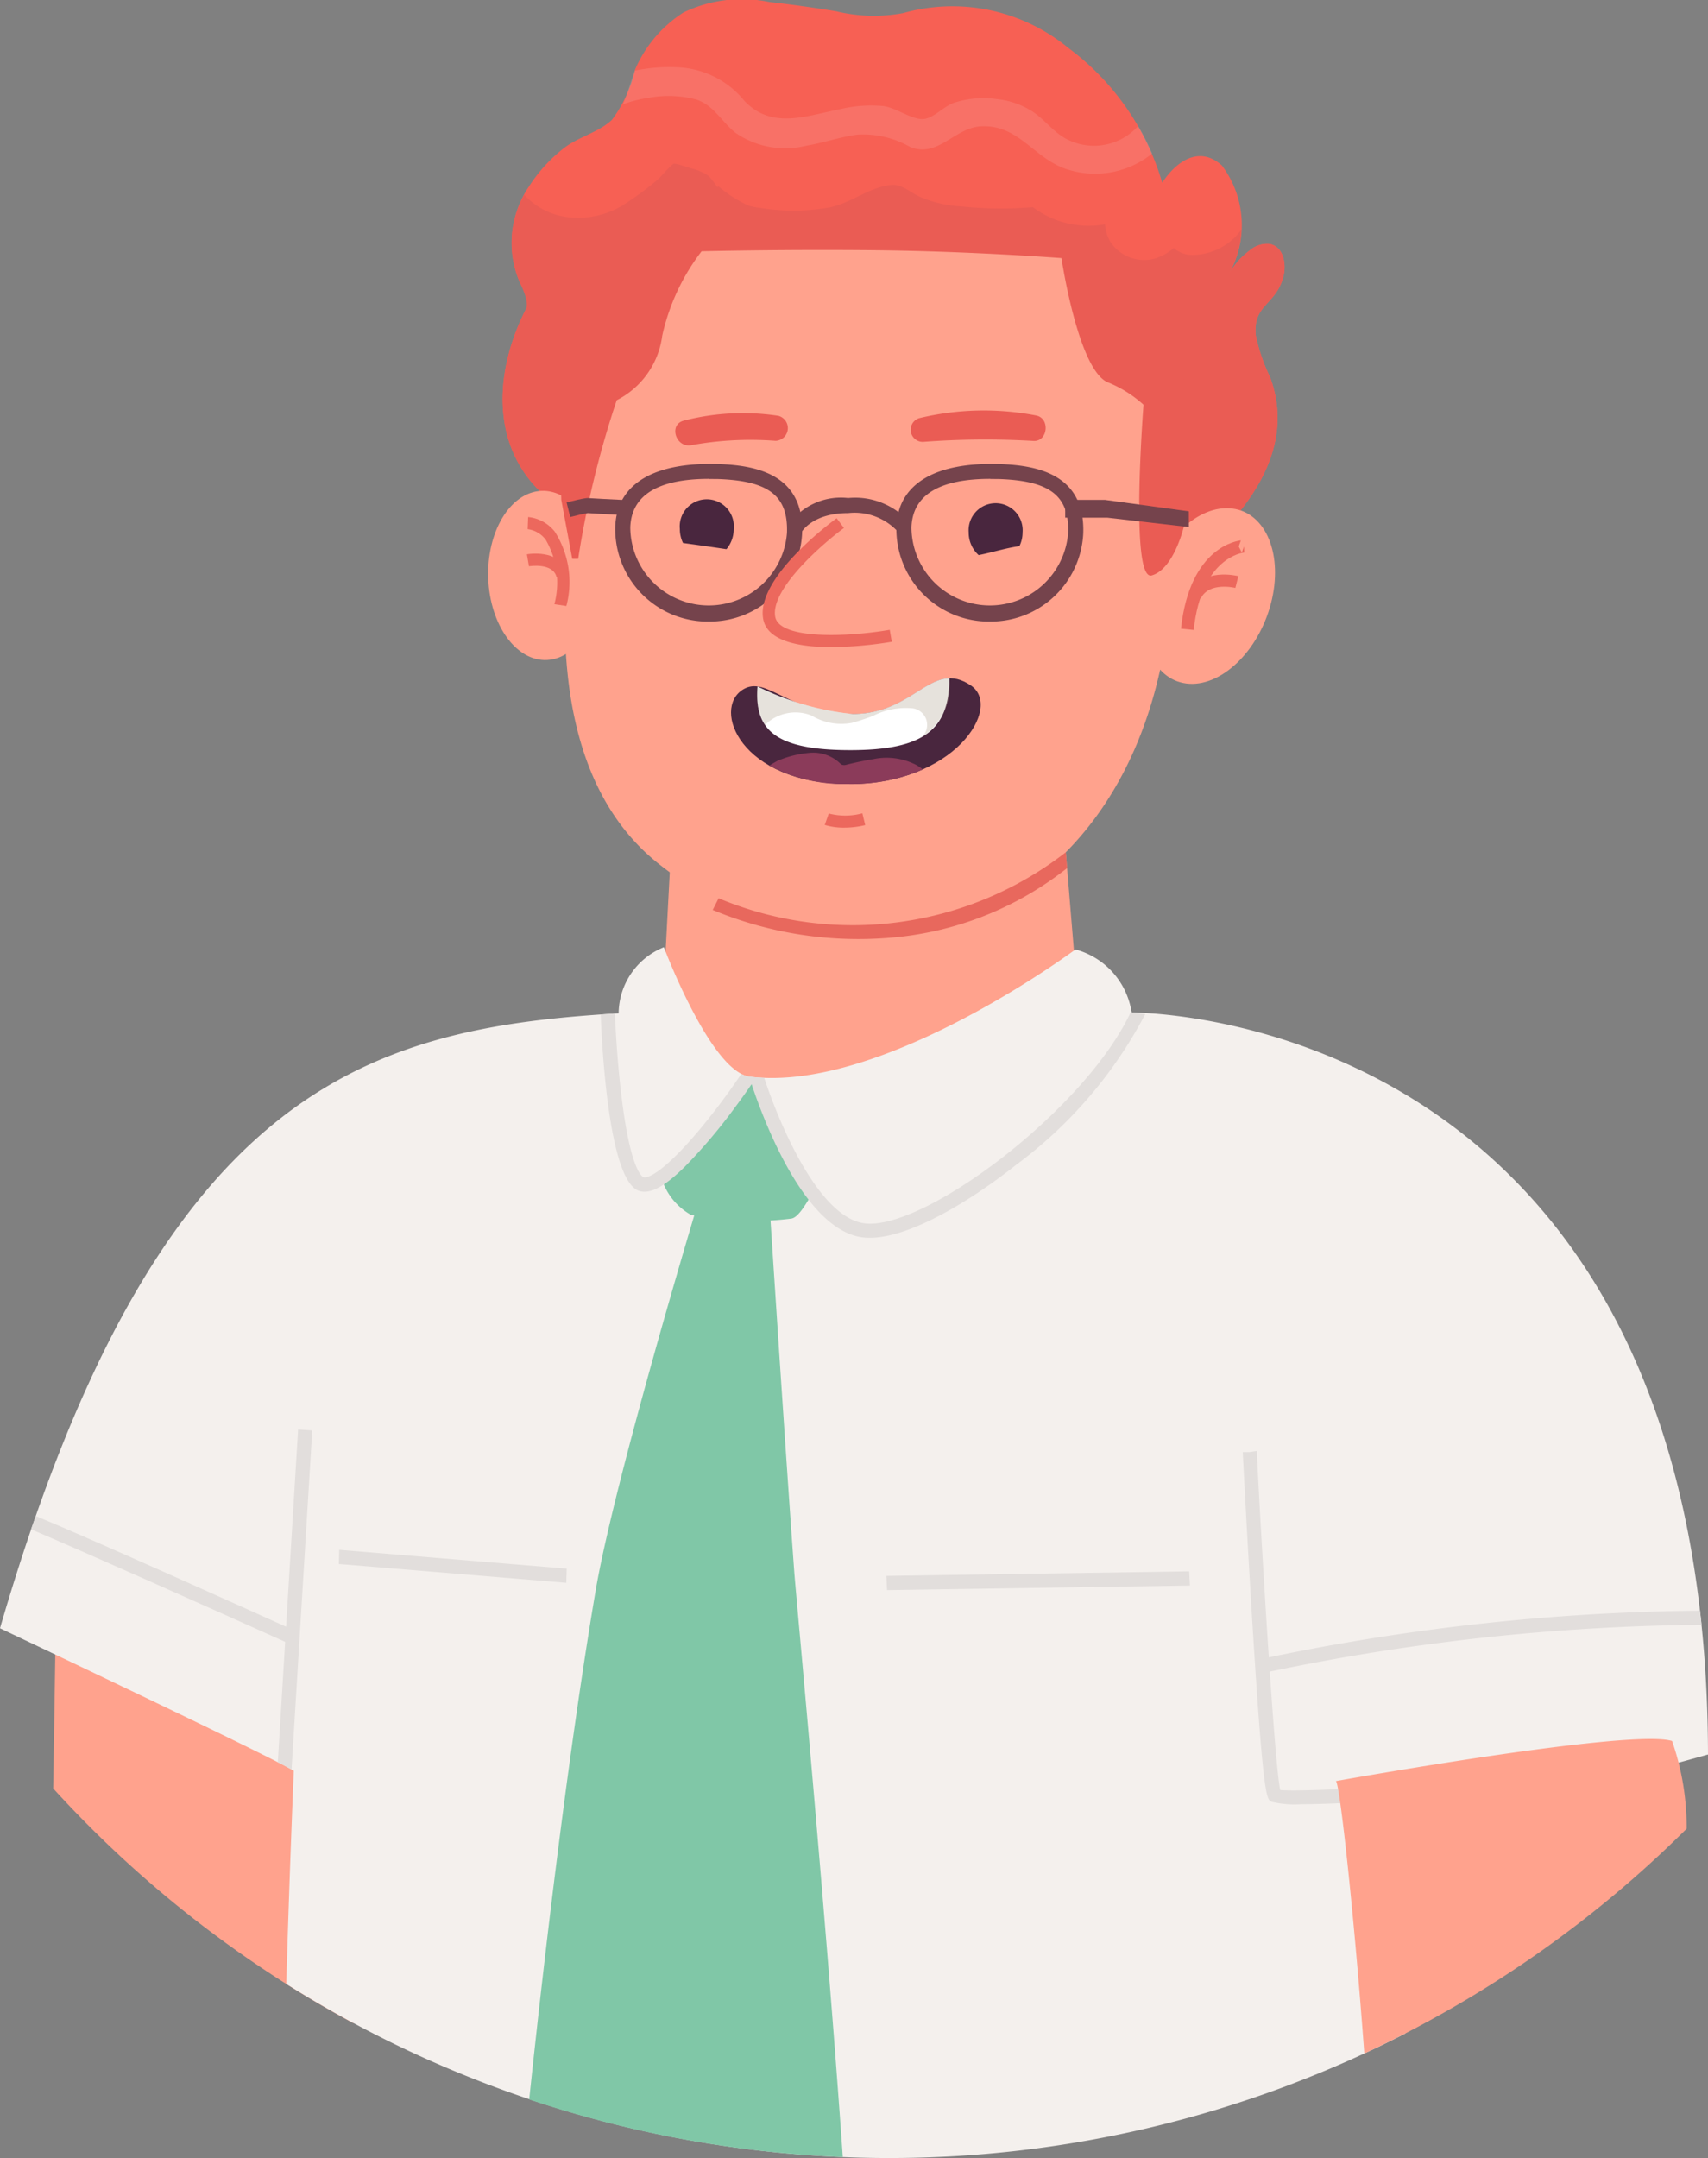 <svg xmlns="http://www.w3.org/2000/svg" width="46.873" height="59.192" viewBox="0 0 46.873 59.192">
  <rect x="0" y="0" width="46.873" height="59.192" fill="#808080" stroke="none"/>
  <g id="Group_72" data-name="Group 72" transform="translate(-696.013 -526.452)">
    <path id="Path_144" data-name="Path 144" d="M705.585,570.554l-8.023-1.042s-.036,2.868-.09,5.994a31.148,31.148,0,0,0,8.239,6.44Z" fill="#ffa28d"/>
    <g id="Group_53" data-name="Group 53">
      <path id="Path_145" data-name="Path 145" d="M714.454,549.232l-.278,5.27,3.938,2.057,7.59-1.385-.53-6.409Z" fill="#ffa28d"/>
    </g>
    <g id="Group_55" data-name="Group 55">
      <g id="Group_54" data-name="Group 54">
        <path id="Path_146" data-name="Path 146" d="M720.722,554a38.074,38.074,0,0,0-9.991.735l-.449,13.52,18.509-.031.418-13.056A43.383,43.383,0,0,0,720.722,554Z" fill="#ffa28d"/>
      </g>
    </g>
    <path id="Path_147" data-name="Path 147" d="M704.076,575.024s-.107,2.444-.207,5.844a31.062,31.062,0,0,0,30.715,1.358c-.08-3.1-.159-5.3-.159-5.3l8.461-2.35c-.032-20.511-15.817-20.35-15.817-20.35a2.117,2.117,0,0,0-1.542-1.732s-5.3,3.943-8.936,3.49c-1.073-.133-2.359-3.551-2.359-3.551a1.974,1.974,0,0,0-1.242,1.813c-6.86.408-12.649,1.99-16.977,16.868C696.013,571.115,703.495,574.653,704.076,575.024Z" fill="#f4f0ed"/>
    <path id="Path_148" data-name="Path 148" d="M716.4,556.11a14.674,14.674,0,0,1-2.24,2.631,1.729,1.729,0,0,0,.818,1.035,8.6,8.6,0,0,0,2.756.1c.167-.031.354-.311.6-.745-.248-.216-.355-.672-.585-.908-.459-.47-.6-1.529-.947-2.055-.022,0-.14.021-.16.021C716.5,556.2,716.658,556.249,716.4,556.11Z" fill="#80c7a7"/>
    <path id="Path_149" data-name="Path 149" d="M712.358,570.087c-.686,4.045-1.338,9.351-1.822,13.951a30.93,30.93,0,0,0,8.606,1.578c-.48-6.88-1.285-15.4-1.331-16.037-.239-3.254-.675-10-.675-10l-1.986-.072S712.872,567.06,712.358,570.087Z" fill="#80c7a7"/>
    <g id="Group_56" data-name="Group 56">
      <path id="Path_150" data-name="Path 150" d="M711.554,569.867l-6.241-.516.01-.389,6.242.516Z" fill="#e2dedc"/>
    </g>
    <g id="Group_57" data-name="Group 57">
      <path id="Path_151" data-name="Path 151" d="M720.357,570.067l-.02-.39,8.311-.125.02.39Z" fill="#e2dedc"/>
    </g>
    <g id="Group_58" data-name="Group 58">
      <path id="Path_152" data-name="Path 152" d="M731.721,575.939a2.724,2.724,0,0,1-.811-.066c-.141-.071-.227-.084-.525-4.855-.145-2.335-.267-4.737-.267-4.737h.194l.194-.031c.009.5.45,8.381.639,9.3.269.03,1.2,0,2.029-.044l.021.384C732.708,575.918,732.161,575.938,731.721,575.939Z" fill="#e2dedc"/>
    </g>
    <g id="Group_59" data-name="Group 59">
      <path id="Path_153" data-name="Path 153" d="M732.667,575.306h0Z" fill="#ffa28d"/>
      <path id="Path_154" data-name="Path 154" d="M742.3,576.611a7.2,7.2,0,0,0-.4-2.406c-1.12-.345-8.951,1.051-9.226,1.1.11.07.508,3.756.78,7.471A31.084,31.084,0,0,0,742.3,576.611Z" fill="#ffa28d"/>
    </g>
    <path id="Path_155" data-name="Path 155" d="M727.069,554.227c0-.017,0-.034-.007-.051-1.252,2.729-5.8,6.122-7.384,5.821-1.276-.243-2.339-2.9-2.692-3.98-.133-.006-.265-.016-.4-.032a.713.713,0,0,1-.23-.076,18.418,18.418,0,0,1-1.13,1.51c-.954,1.142-1.427,1.368-1.554,1.321-.038-.013-.374-.194-.622-2.375-.1-.864-.144-1.693-.163-2.112-.13.008-.26.017-.389.027.041,1.054.239,4.541,1.041,4.832.3.109.7-.1,1.263-.654a14.731,14.731,0,0,0,1.392-1.645c.2-.269.343-.471.445-.624.375,1.129,1.456,3.9,2.962,4.189a1.5,1.5,0,0,0,.283.025c1.093,0,2.754-1,4.014-2a12.159,12.159,0,0,0,3.547-4.14C727.205,554.234,727.069,554.227,727.069,554.227Z" fill="#e2dedc"/>
    <path id="Path_156" data-name="Path 156" d="M704.194,565.662l-.557,9.126c.168.085.3.153.377.2l.568-9.3Z" fill="#e2dedc"/>
    <path id="Path_157" data-name="Path 157" d="M696.865,568.4c1.331.56,4.722,2.073,7.1,3.143l.16-.354c-1.433-.646-5.549-2.5-7.13-3.155Z" fill="#e2dedc"/>
    <path id="Path_158" data-name="Path 158" d="M742.665,570.631a60.623,60.623,0,0,0-11.922,1.3l.088.378a60.315,60.315,0,0,1,11.878-1.29C742.7,570.887,742.679,570.76,742.665,570.631Z" fill="#e2dedc"/>
    <path id="Path_159" data-name="Path 159" d="M730.861,533.145a.722.722,0,0,0-.549.174,2.086,2.086,0,0,0-.559.62,2.717,2.717,0,0,0-.207-2.948c-.637-.574-1.275-.085-1.638.473a7.071,7.071,0,0,0-2.58-3.7,5,5,0,0,0-4.529-.953,4.418,4.418,0,0,1-1.836-.049c-.608-.1-1.244-.189-1.839-.255a3.691,3.691,0,0,0-2.36.29,3.5,3.5,0,0,0-1.324,1.566,3.693,3.693,0,0,1-.632,1.374c-.368.35-.93.468-1.33.786a4.222,4.222,0,0,0-.948,1.043,2.751,2.751,0,0,0-.239,2.658,1.828,1.828,0,0,1,.321.963c-.021.155-.1-.392-.167-.253-.975,1.917-.969,4.2.984,5.466l15.862,2.422c.349.053,1.231-.838,1.455-1.031,1.443-1.243,2.868-2.967,2.124-4.99a4.876,4.876,0,0,1-.394-1.148c-.088-.852.553-.829.756-1.61C731.316,533.725,731.255,533.226,730.861,533.145Z" fill="#f76054"/>
    <path id="Path_160" data-name="Path 160" d="M730.861,533.145a.722.722,0,0,0-.549.174,2.086,2.086,0,0,0-.559.62,2.8,2.8,0,0,0,.326-1.186,1.848,1.848,0,0,1-.155.185,1.667,1.667,0,0,1-1.2.506.761.761,0,0,1-.5-.189,1.42,1.42,0,0,1-.559.3,1.116,1.116,0,0,1-1.186-.479,1.131,1.131,0,0,1-.141-.471,2.556,2.556,0,0,1-1.981-.471,10.48,10.48,0,0,1-1.964-.02,3.3,3.3,0,0,1-1.154-.272c-.238-.113-.482-.34-.754-.318-.6.047-1.125.508-1.716.619a5.553,5.553,0,0,1-1.877.014,2.235,2.235,0,0,1-.956-.334c-.219-.153-.309-.382-.49-.557a1.5,1.5,0,0,0-.482-.2c-.117-.04-.234-.075-.352-.11a.44.44,0,0,0-.113-.014c-.146.1-.327.346-.474.467a8.387,8.387,0,0,1-.769.574,2.369,2.369,0,0,1-1.673.424,1.916,1.916,0,0,1-1.183-.613,2.7,2.7,0,0,0-.11,2.431c.147.311.225.571.154.71-.975,1.917-.969,4.2.984,5.466l15.862,2.422c.349.053,1.231-.838,1.455-1.031,1.443-1.243,2.868-2.967,2.124-4.99a4.876,4.876,0,0,1-.394-1.148c-.088-.852.553-.829.756-1.61C731.316,533.725,731.255,533.226,730.861,533.145Z" fill="#ea5c54"/>
    <path id="Path_161" data-name="Path 161" d="M710.784,539.924c-.844.108-1.455,1.231-1.366,2.509s.845,2.224,1.688,2.115,1.455-1.232,1.366-2.509S711.627,539.815,710.784,539.924Z" fill="#ffa28d"/>
    <path id="Path_162" data-name="Path 162" d="M726.718,533.981c-.6.164-1.182-.3-1.725-.614a3.163,3.163,0,0,0-1.376-.408c-.626-.021-1.246.071-1.874.015a3.542,3.542,0,0,1-.861-.157,2.511,2.511,0,0,0-.713-.212c-.476-.019-.979.1-1.458.131a3.887,3.887,0,0,1-2.2-.3c-2.208.861-3.116,1.721-3.431,2.679-.058.177-4.078,10.986,1,15.023s12.4,2.039,13.858-5.743C728.892,539.3,728.722,536.18,726.718,533.981Z" fill="#ffa28d"/>
    <path id="Path_163" data-name="Path 163" d="M729.828,540.4c-.934-.115-1.971.867-2.318,2.192s.13,2.493,1.063,2.608,1.971-.868,2.318-2.193S730.761,540.512,729.828,540.4Z" fill="#ffa28d"/>
    <path id="Path_164" data-name="Path 164" d="M716.4,545.366c-.851.53-.078,2.563,2.862,2.591s4.275-2.1,3.4-2.7c-1.074-.734-1.527.781-3.247.782C717.652,546.039,717.056,544.959,716.4,545.366Z" fill="#49263e"/>
    <path id="Path_165" data-name="Path 165" d="M719.263,547.957a4.963,4.963,0,0,0,2.078-.4,1.505,1.505,0,0,0-.187-.125,1.772,1.772,0,0,0-1.168-.159c-.25.04-.5.094-.744.154a.2.2,0,0,1-.127,0,.254.254,0,0,1-.063-.051,1.068,1.068,0,0,0-.788-.277,2.843,2.843,0,0,0-.834.189.5.5,0,0,0-.06.023c-.031.015-.142.077-.244.141A4.364,4.364,0,0,0,719.263,547.957Z" fill="#8b3b5a"/>
    <path id="Path_166" data-name="Path 166" d="M719.411,546.037a7.6,7.6,0,0,1-2.608-.756c-.087,1.161.43,1.746,2.546,1.746,2.021,0,2.716-.567,2.716-1.971C721.348,545.075,720.781,546.036,719.411,546.037Z" fill="#fff"/>
    <path id="Path_167" data-name="Path 167" d="M719.411,546.037a7.6,7.6,0,0,1-2.608-.756,1.611,1.611,0,0,0,.205,1.055,1.187,1.187,0,0,1,1.277-.257,1.576,1.576,0,0,0,1.109.2,5.846,5.846,0,0,0,.575-.189,1.973,1.973,0,0,1,1.1-.208.459.459,0,0,1,.259.772,1.661,1.661,0,0,0,.739-1.6C721.348,545.075,720.782,546.036,719.411,546.037Z" fill="#b5a896" opacity="0.33"/>
    <g id="Group_60" data-name="Group 60">
      <path id="Path_168" data-name="Path 168" d="M710.507,540.634l-.013.332a.739.739,0,0,1,.492.286,2.329,2.329,0,0,1,.241,1.772l.329.05a2.567,2.567,0,0,0-.32-2.042A1.063,1.063,0,0,0,710.507,540.634Z" fill="#ec685d"/>
    </g>
    <g id="Group_61" data-name="Group 61">
      <path id="Path_169" data-name="Path 169" d="M710.473,541.656l.056.328c.007,0,.661-.109.758.3l.324-.078C711.475,541.638,710.807,541.6,710.473,541.656Z" fill="#ec685d"/>
    </g>
    <g id="Group_62" data-name="Group 62">
      <path id="Path_170" data-name="Path 170" d="M730.154,541.441l.014.166-.014-.166Z" fill="#ff451d"/>
      <path id="Path_171" data-name="Path 171" d="M730.154,541.441l.014.165-.014-.166Z" fill="#ff451d"/>
      <path id="Path_172" data-name="Path 172" d="M730.154,541.441h0Z" fill="#ff451d"/>
      <path id="Path_173" data-name="Path 173" d="M730.154,541.442l.014.165-.014-.165Z" fill="#ff451d"/>
      <path id="Path_174" data-name="Path 174" d="M730.008,541.441h0l.059-.166c-.059.005-1.4.146-1.644,2.421l.349.035c.21-1.986,1.34-2.119,1.387-2.124l-.006-.165-.061.165Z" fill="#ec685d"/>
    </g>
    <g id="Group_63" data-name="Group 63">
      <path id="Path_175" data-name="Path 175" d="M728.666,542.726l.3.143c.221-.467.942-.293.949-.291l.082-.323C729.958,542.245,729,542.012,728.666,542.726Z" fill="#ec685d"/>
    </g>
    <path id="Path_176" data-name="Path 176" d="M727.493,533.905a2.494,2.494,0,0,1-.647-.249,1.813,1.813,0,0,1-1.929-.663,1.6,1.6,0,0,1-1.005-.341c-.117-.1-.211-.324-.336-.375a.948.948,0,0,0-.551.07,4.63,4.63,0,0,1-1.386.307,1.181,1.181,0,0,1-.769-.246.455.455,0,0,1-.068-.055l-.01,0a1.137,1.137,0,0,1-.417-.055,2.271,2.271,0,0,1-.787-.253l-.011-.007-.065.034a3.489,3.489,0,0,1-3.778-.507c-4.606,2.767-4.317,8.6-4.317,8.6l.3,1.615h.163a26.413,26.413,0,0,1,1.058-4.351,2.314,2.314,0,0,0,1.248-1.766,5.894,5.894,0,0,1,1.081-2.319s2.205-.054,4.776-.028c2.673.028,5.1.215,5.1.215s.447,3.014,1.252,3.4a3.282,3.282,0,0,1,1,.623s-.381,4.855.226,4.681.877-1.327.877-1.327A11.107,11.107,0,0,0,727.493,533.905Z" fill="#ea5c54"/>
    <g id="Group_64" data-name="Group 64">
      <path id="Path_177" data-name="Path 177" d="M718.757,548.765l-.11.314a1.763,1.763,0,0,0,.54.074,2.423,2.423,0,0,0,.57-.069l-.078-.324A1.81,1.81,0,0,1,718.757,548.765Z" fill="#ec685d"/>
    </g>
    <path id="Path_178" data-name="Path 178" d="M715.949,541.516a.862.862,0,0,0,.2-.554.743.743,0,1,0-1.479,0,.873.873,0,0,0,.087.384C715.153,541.4,715.551,541.456,715.949,541.516Z" fill="#49263e"/>
    <path id="Path_179" data-name="Path 179" d="M722.87,541.678c.376-.074.739-.193,1.119-.246a.848.848,0,0,0,.087-.375.742.742,0,1,0-1.479,0A.829.829,0,0,0,722.87,541.678Z" fill="#49263e"/>
    <g id="Group_65" data-name="Group 65" opacity="0.11">
      <path id="Path_180" data-name="Path 180" d="M727.247,529.908a1.626,1.626,0,0,1-1.894.392c-.4-.179-.636-.541-.99-.779a2.241,2.241,0,0,0-1-.352,2.613,2.613,0,0,0-1.162.1c-.3.1-.577.444-.869.449-.318.005-.729-.311-1.079-.357a3.65,3.65,0,0,0-1.169.082c-.938.183-1.885.574-2.642-.224a2.486,2.486,0,0,0-1.852-.922,4.619,4.619,0,0,0-1.155.092c-.123.3-.193.63-.33.925a3.59,3.59,0,0,1,.721-.182,3,3,0,0,1,1.28.045c.49.153.706.606,1.082.911a2.4,2.4,0,0,0,1.946.362c.476-.079.936-.244,1.415-.306a2.623,2.623,0,0,1,1.446.341c.765.307,1.213-.54,1.956-.569,1.022-.041,1.425.865,2.31,1.168a2.491,2.491,0,0,0,2.372-.422A6.426,6.426,0,0,0,727.247,529.908Z" fill="#fff"/>
    </g>
    <g id="Group_66" data-name="Group 66">
      <path id="Path_181" data-name="Path 181" d="M715.466,543.5l-.092,0a2.54,2.54,0,0,1-2.477-2.595c.04-1.174,1.05-1.784,2.84-1.724,1.009.035,2.344.27,2.288,1.9h0A2.539,2.539,0,0,1,715.466,543.5Zm.008-3.913c-1.406,0-2.134.447-2.164,1.33a2.153,2.153,0,0,0,4.3.149c.034-1.013-.495-1.426-1.889-1.474C715.638,539.592,715.555,539.59,715.474,539.59Z" fill="#75434c"/>
    </g>
    <g id="Group_67" data-name="Group 67">
      <path id="Path_182" data-name="Path 182" d="M723.182,543.5l-.092,0a2.54,2.54,0,0,1-2.477-2.595c.04-1.174,1.049-1.784,2.84-1.724,1.009.035,2.344.27,2.288,1.9h0A2.539,2.539,0,0,1,723.182,543.5Zm.008-3.913c-1.406,0-2.134.447-2.164,1.33a2.153,2.153,0,0,0,4.3.149c.035-1.013-.495-1.426-1.889-1.474C723.354,539.592,723.271,539.59,723.19,539.59Z" fill="#75434c"/>
    </g>
    <g id="Group_68" data-name="Group 68">
      <path id="Path_183" data-name="Path 183" d="M717.288,543.372c-.143-.759,1.313-2.017,1.886-2.438l-.2-.268c-.229.167-2.223,1.667-2.016,2.768.116.614,1.009.768,1.872.768a10.7,10.7,0,0,0,1.657-.147l-.057-.328C719.281,543.925,717.408,544,717.288,543.372Z" fill="#ec685d"/>
    </g>
    <g id="Group_69" data-name="Group 69">
      <path id="Path_184" data-name="Path 184" d="M718,541.062l-.366-.191a1.761,1.761,0,0,1,1.655-.759,1.981,1.981,0,0,1,1.7.687l-.345.227a1.61,1.61,0,0,0-1.356-.5C718.307,540.525,718.014,541.04,718,541.062Z" fill="#75434c"/>
    </g>
    <g id="Group_70" data-name="Group 70">
      <path id="Path_185" data-name="Path 185" d="M711.662,540.633l-.1-.4c.529-.134.586-.124.628-.117.057.006.667.037,1.036.054l-.02.413c-.6-.028-.96-.048-1.061-.057C712.082,540.532,711.85,540.585,711.662,540.633Z" fill="#75434c"/>
    </g>
    <g id="Group_71" data-name="Group 71">
      <path id="Path_186" data-name="Path 186" d="M728.64,540.908l-2.241-.257h-1.153v-.488l1.093,0,2.3.315Z" fill="#75434c"/>
    </g>
    <path id="Path_187" data-name="Path 187" d="M720.376,552.178a8.98,8.98,0,0,0,4.922-1.915l-.036-.434a9.539,9.539,0,0,1-9.528,1.261l-.162.321A10.406,10.406,0,0,0,720.376,552.178Z" fill="#e8685d"/>
    <path id="Path_188" data-name="Path 188" d="M717.378,537.858a6.518,6.518,0,0,0-2.586.128c-.445.1-.235.765.2.675a9.1,9.1,0,0,1,2.307-.118A.349.349,0,0,0,717.378,537.858Z" fill="#ea5c54"/>
    <path id="Path_189" data-name="Path 189" d="M724.45,537.849a7.587,7.587,0,0,0-3.217.074.333.333,0,0,0,.105.649,22.773,22.773,0,0,1,3.036-.026C724.771,538.57,724.839,537.925,724.45,537.849Z" fill="#ea5c54"/>
  </g>
</svg>
